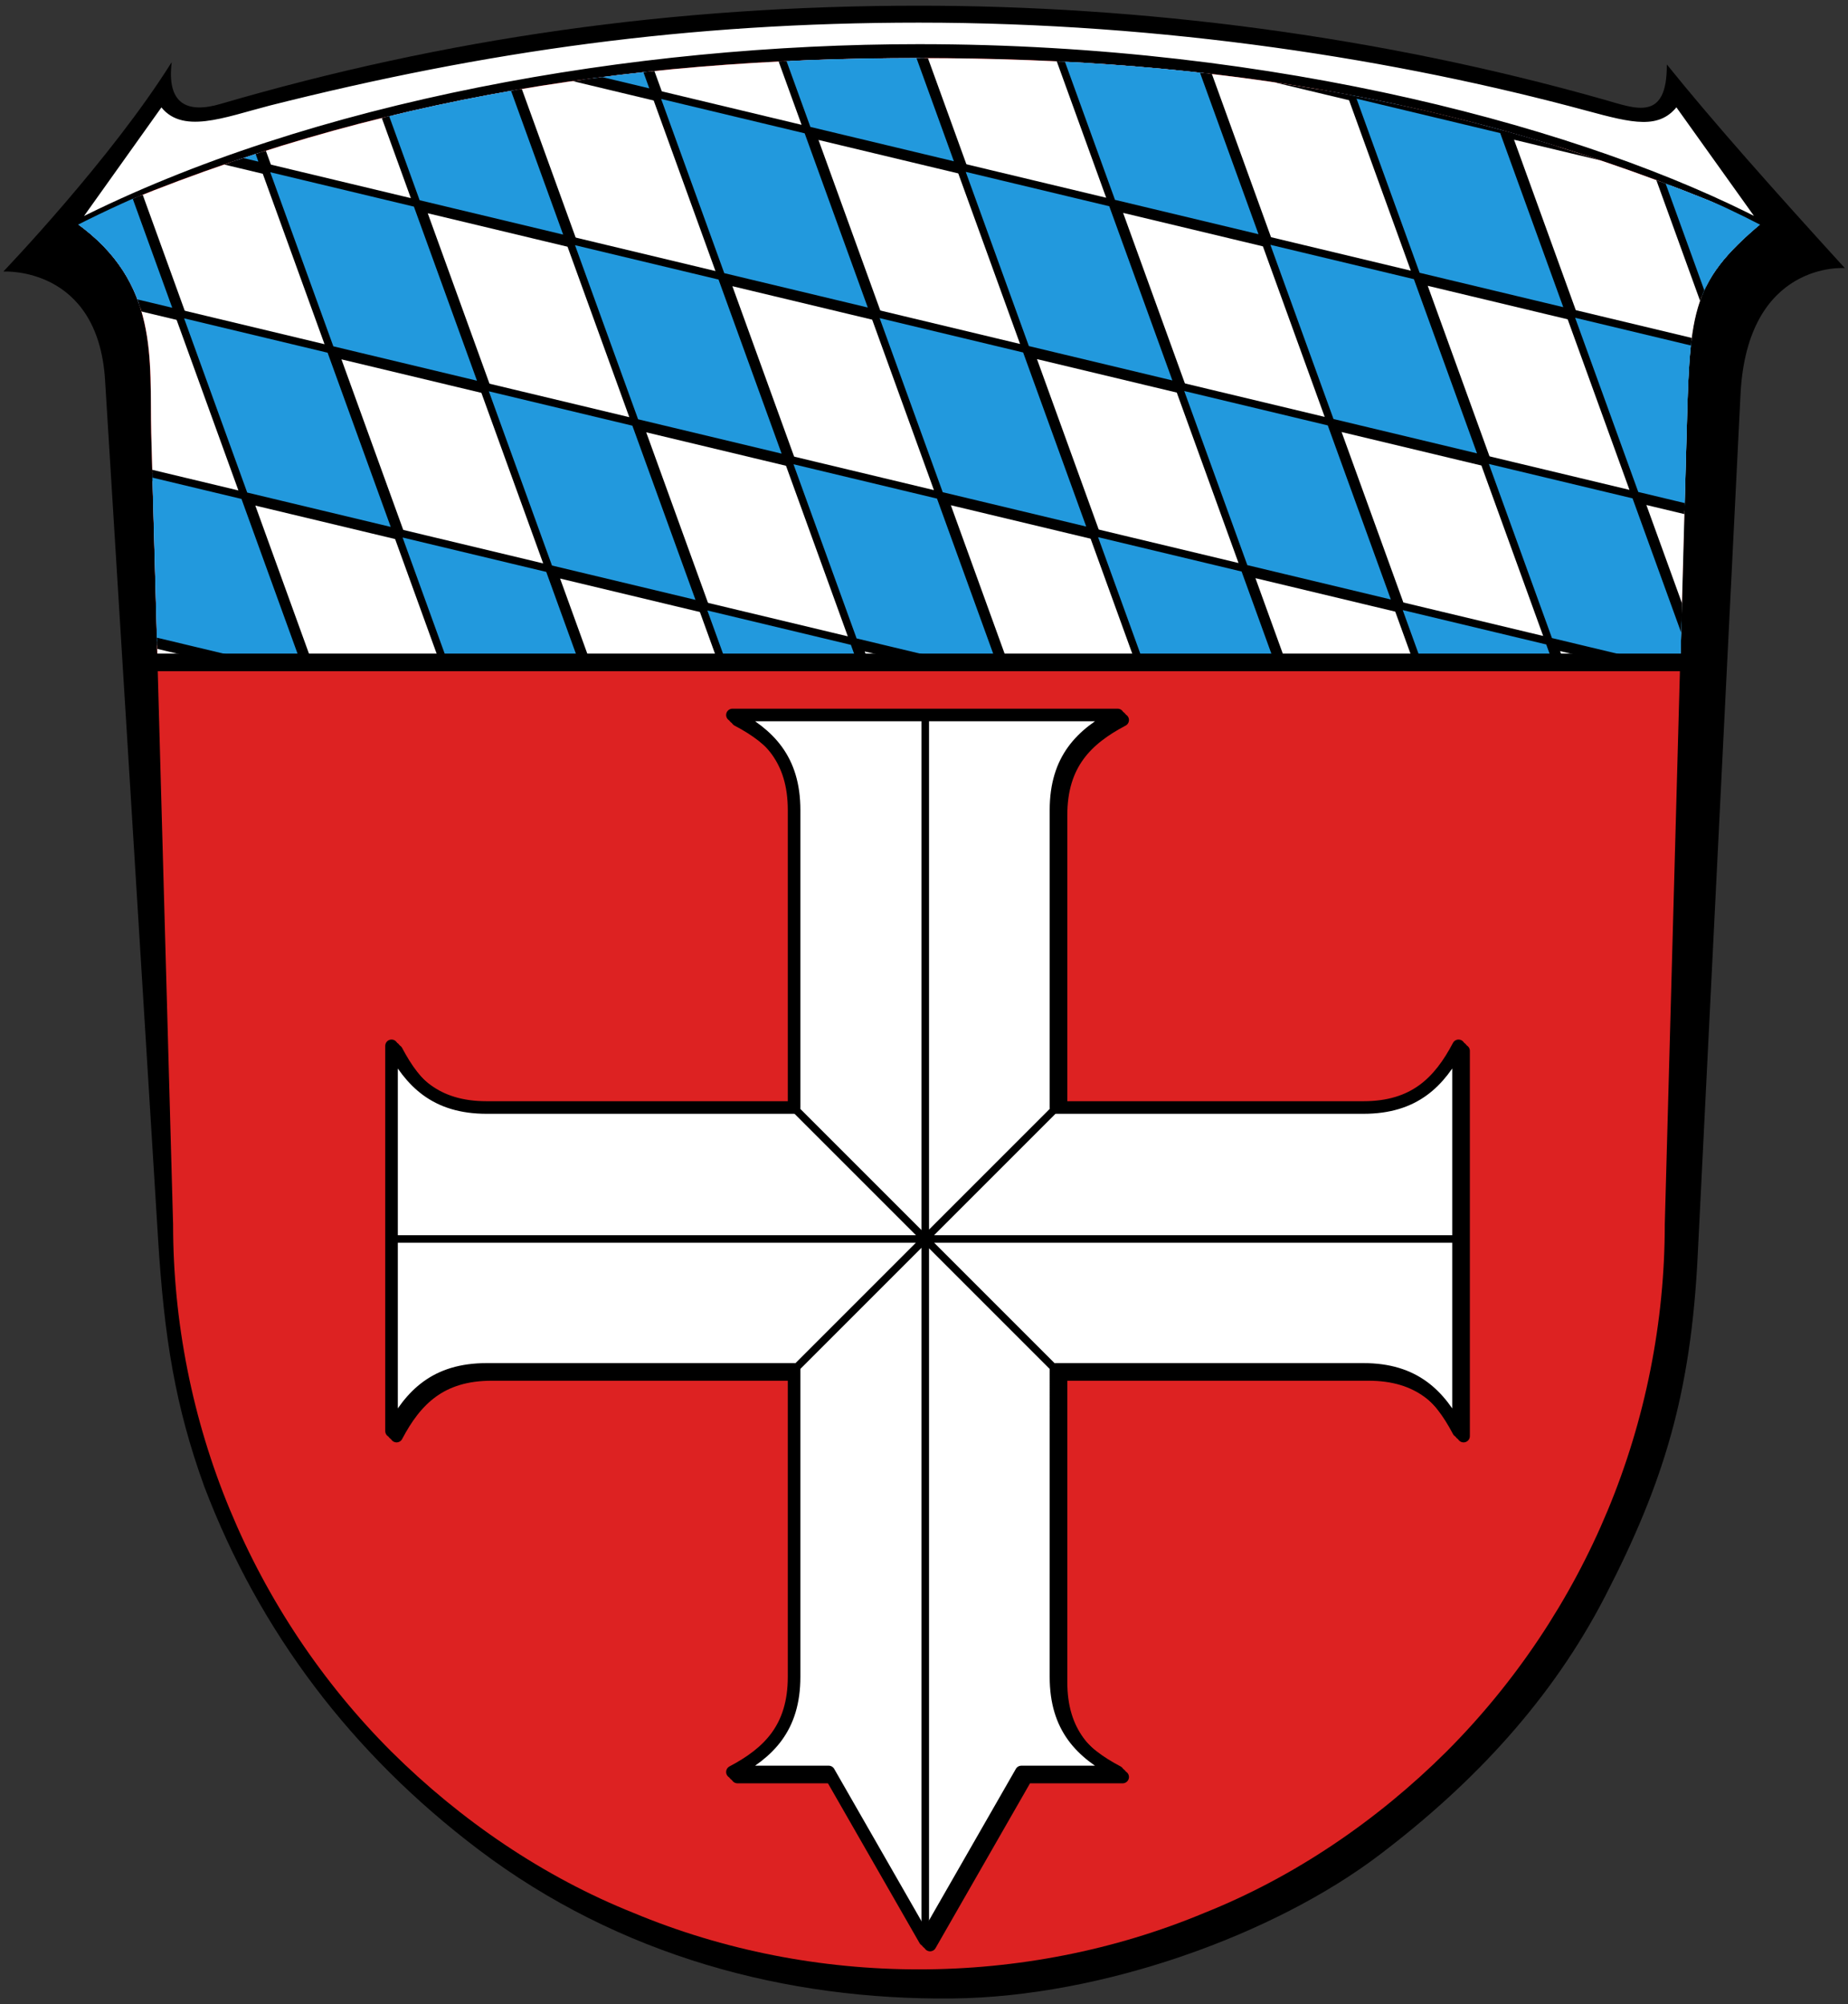 <svg viewBox="0 0 734 796" xmlns="http://www.w3.org/2000/svg" xmlns:xlink="http://www.w3.org/1999/xlink"><rect x="0" y="0" width="734" height="796" fill="#333333" stroke="none"/><defs><clipPath id="b"><use xlink:href="#a"/></clipPath></defs><path d="M662.1 25.66c17.8 22.15 42.64 50.11 70.63 80.82 0 0-38.78-3.04-41.43 50.26l-16.98 341.6c-2.7 55.28-13.49 90.53-36.8 135.7-20.92 40.54-51.61 73.82-89.51 102.6-41.78 31.78-110.3 56.52-169.8 57.12-65.87.66-132.2-16.8-188.1-59.1-50.26-38.03-87-86.39-109-144.3-11.55-31.92-15.91-59.08-18.34-98.47l-21.04-340.9c-2.81-45.49-40.42-43.13-40.42-43.13S44.09 63.25 68.2 24.67c-2.04 16.65 6.11 20.49 19.36 16.62 89.31-26.13 179.6-39.03 277.4-39.03 87.61 0 182 11.69 272.3 37.35 12.6 3.58 24.89 8.83 24.78-13.94z"/><path d="m60.03 172 8.72 314.3c0 38.77 7.69 77.56 22.59 113.4 14.83 35.78 36.73 68.66 64.22 96.1 27.42 27.21 60.27 49.66 96.03 63.95 35.85 14.97 74.64 22.45 113.4 22.45s77.56-7.48 113.4-22.45c35.78-14.28 68.66-36.73 96.03-63.95 27.48-27.48 49.39-60.34 64.22-96.1 14.9-35.85 22.59-74.64 22.59-113.4l8.47-309.7c1.43-52.19.85-63.74 30.05-88.15-111.5-48.7-216.2-65.41-334.8-65.41s-226 17.23-334.8 65.41c33.28 23.74 29.18 54.17 29.88 83.53z" fill="#d22"/><path id="a" d="M365 23.09c-118.6 0-226 17.23-334.8 65.41 33.28 23.74 29.18 54.17 29.88 83.53l2.58 93.05h604.7l2.42-88.43c1.43-52.19.85-63.74 30.05-88.15-111.5-48.7-216.2-65.41-334.8-65.41z" fill="#fff"/><g clip-path="url(#b)"><use transform="translate(2 1.8)" xlink:href="#c"/><path id="c" clip-path="none" d="m-94.27-113.9 962 230.3v66.23l-962-230.3zm0 132.5 962 230.3v66.23l-962-230.3zm0 132.5 962 230.3v66.23l-962-230.3zm0 132.5 962 230.3v66.23l-962-230.3m575.2 296.5h55.25l-298.9-825h-55.25zm-464.7-825h-55.25l298.9 825h55.25zm354.2 825h55.25l-298.9-825H71.53zm-77.91-825 298.9 825h55.25l-298.9-825zm110.5 0 298.9 825h55.25l-298.9-825zm165.8 0h-55.25l298.9 825h55.25zm298.9 230.3-80.46-230.3h-91.24" fill="#29d" stroke="#000" stroke-width="3"/></g><path d="M57.73 263.1h623.5" fill="none" stroke="#000" stroke-width="7"/><use transform="translate(2 2)" xlink:href="#d"/><use transform="translate(1 1)" xlink:href="#d"/><g stroke="#000"><path id="d" d="M315.4 666c0 20.27-10.08 30.19-24.49 37.8h38.25l38.25 66.73 38.25-66.73h38.25c-14.42-7.61-24.49-17.53-24.49-37.8V543.9h122.1c20.26 0 30.19 10.08 37.79 24.49v-153c-7.61 14.42-17.53 24.49-37.79 24.49h-122.1v-118.1c0-20.27 10.08-30.19 24.49-37.8h-153c14.42 7.61 24.49 17.53 24.49 37.8v118.1H193.3c-20.26 0-30.19-10.08-37.79-24.49v153c7.61-14.42 17.53-24.49 37.79-24.49h122.1z" fill="#fff" stroke="#000" stroke-linejoin="round" stroke-miterlimit="5" stroke-width="5"/><path d="M367.5 284.2V767M155.6 492.1h423.6m-159.8-52.02-104 104m0-104 104 104" fill="none" stroke-linecap="round" stroke-width="3"/><path d="M64.1 40.96c7.82 11.61 24.45 4.75 42.79 0 86.18-21.73 166.4-32.97 258.1-32.97 97.79 0 190.2 14.63 265.5 35.03 18.51 5.01 28.59 7.44 35.38-2.07l33.96 47.54c-69.27-35.99-192.2-69.95-334.8-69.95-113.4-.01-241.1 22.41-334.8 69.95z" fill="#fff" stroke-width="2"/></g></svg>